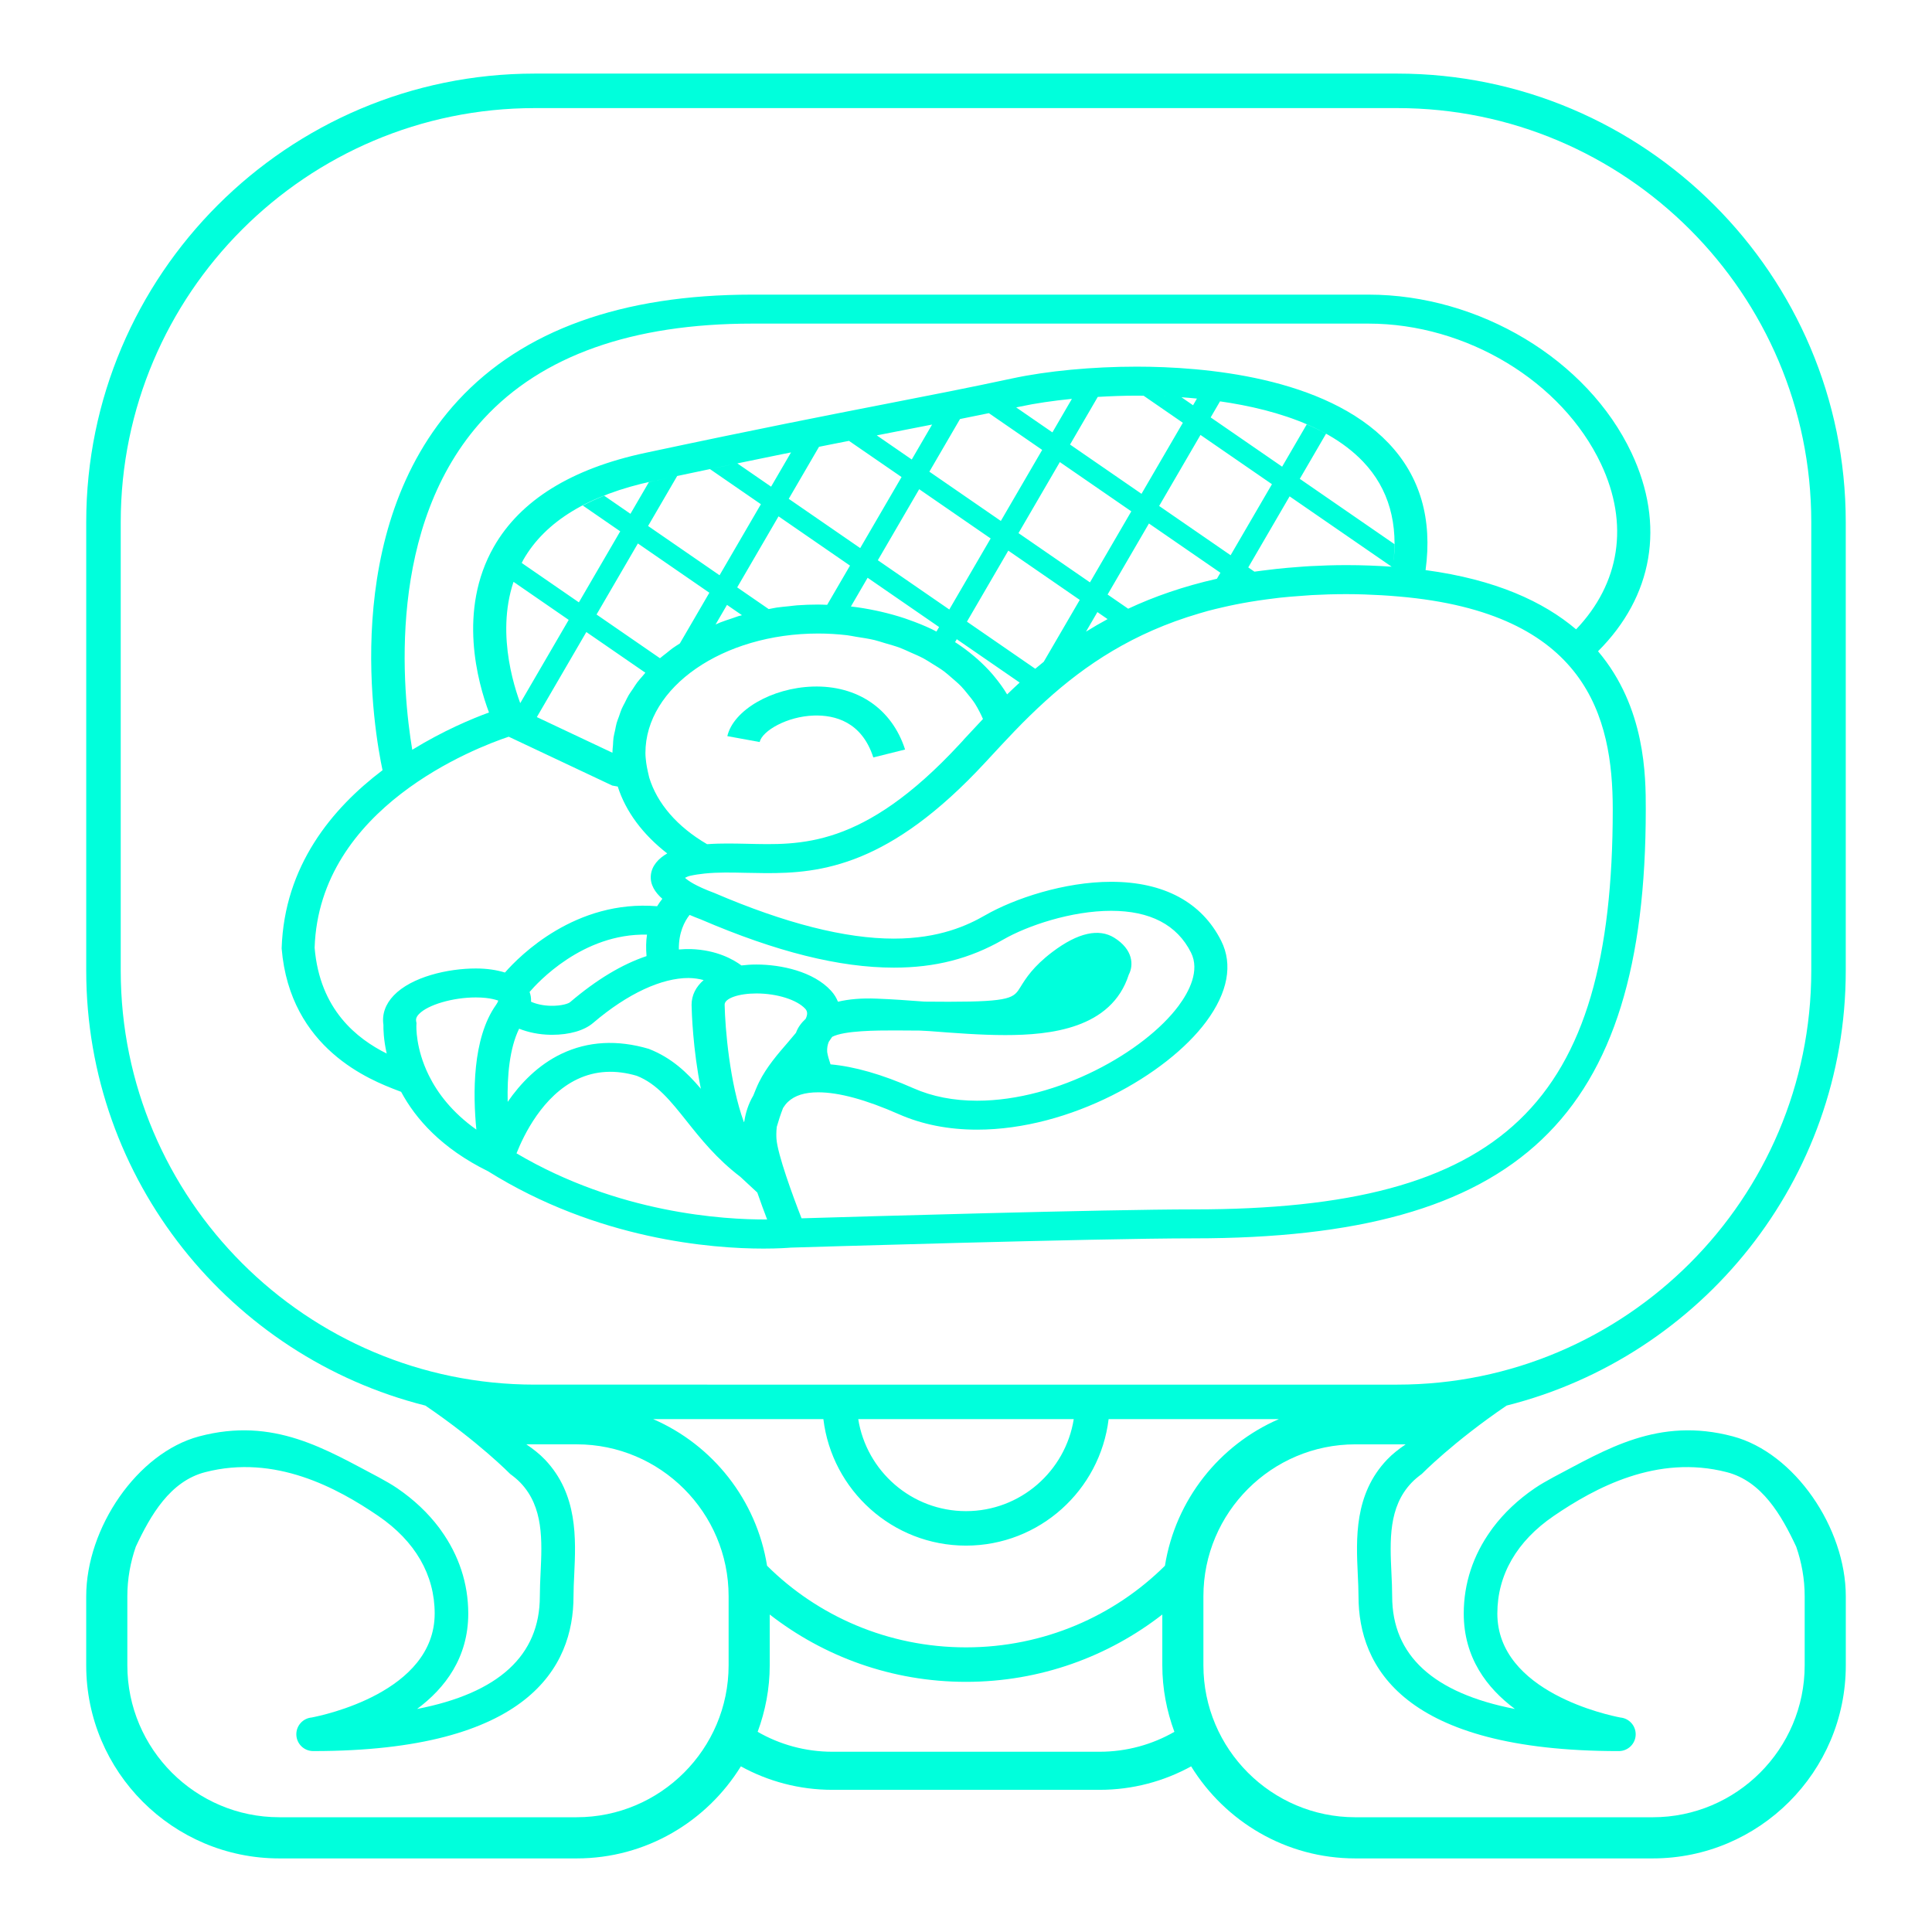 <svg fill="#00FFDC" xmlns="http://www.w3.org/2000/svg" xmlns:xlink="http://www.w3.org/1999/xlink" version="1.1" x="0px" y="0px" viewBox="0 0 100 100" enable-background="new 0 0 100 100" xml:space="preserve"><g><path fill="#00FFDC" d="M73.591,76.292c0,0,1.62-1.656,4.391-3.54c10.074-2.534,17.554-11.665,17.554-22.514V27.024   c0-12.801-10.414-23.215-23.215-23.215H27.678c-12.801,0-23.215,10.414-23.215,23.215v23.215c0,10.849,7.481,19.98,17.554,22.514   c2.771,1.884,4.391,3.54,4.391,3.54c0.196,0.144,0.379,0.294,0.533,0.456c1.2,1.256,1.118,2.993,1.039,4.674   c-0.019,0.415-0.038,0.818-0.038,1.202c0,3.061-2.133,5.012-6.354,5.831c1.457-1.083,2.649-2.664,2.649-4.938   c0-1.563-0.491-3.026-1.406-4.299c-0.037-0.052-0.071-0.098-0.108-0.151c-0.571-0.756-1.293-1.443-2.161-2.036   c-0.297-0.203-0.624-0.384-0.951-0.564c-2.735-1.437-5.434-3.15-9.305-2.121c-3.195,0.85-5.844,4.734-5.844,8.279v3.572   c0,5.51,4.483,9.993,9.993,9.993h15.392c3.592,0,6.738-1.912,8.5-4.765c1.399,0.769,3.013,1.215,4.738,1.215h13.83   c1.724,0,3.339-0.446,4.738-1.215c1.762,2.853,4.908,4.765,8.5,4.765h15.392c5.51,0,9.993-4.483,9.993-9.993v-3.572   c0-3.544-2.649-7.429-5.844-8.279c-3.872-1.029-6.57,0.684-9.305,2.121c-0.328,0.18-0.654,0.361-0.951,0.564   c-0.869,0.593-1.591,1.28-2.161,2.036c-0.038,0.054-0.071,0.099-0.108,0.151c-0.915,1.273-1.406,2.736-1.406,4.299   c0,2.274,1.192,3.855,2.649,4.938c-4.221-0.819-6.354-2.77-6.354-5.831c0-0.384-0.018-0.786-0.038-1.202   c-0.078-1.68-0.16-3.417,1.039-4.674C73.213,76.586,73.396,76.436,73.591,76.292z M60.297,81.043   c-2.612,2.594-6.252,4.224-10.297,4.224c-4.045,0-7.685-1.63-10.297-4.224c-0.546-3.412-2.816-6.254-5.894-7.589h8.809   c0.443,3.682,3.582,6.547,7.382,6.547c3.8,0,6.938-2.865,7.382-6.547h8.81C63.113,74.789,60.843,77.631,60.297,81.043z    M44.422,73.454h11.155c-0.43,2.694-2.763,4.762-5.577,4.762C47.186,78.216,44.853,76.148,44.422,73.454z M6.249,50.239V27.024   c0-11.816,9.613-21.429,21.429-21.429h44.644c11.816,0,21.429,9.613,21.429,21.429v23.215c0,11.816-9.613,21.429-21.429,21.429   H27.678C15.862,71.668,6.249,62.054,6.249,50.239z M29.847,94.06H14.456c-4.336,0-7.865-3.529-7.865-7.865v-3.572   c0-0.899,0.159-1.76,0.438-2.566c0.764-1.631,1.775-3.389,3.591-3.858c3.618-0.935,6.832,0.813,8.962,2.267   c1.908,1.304,2.917,3.049,2.917,5.049c0,4.074-5.795,5.274-6.371,5.383c-0.443,0.041-0.79,0.413-0.79,0.867   c0,0.48,0.39,0.87,0.871,0.87c0.004,0.001,0.01,0,0.017,0c11.124,0,13.459-4.357,13.459-8.013c0-0.357,0.018-0.733,0.037-1.12   c0.086-1.854,0.194-4.161-1.519-5.957c-0.275-0.289-0.605-0.545-0.96-0.787h2.605c4.336,0,7.865,3.529,7.865,7.865v3.572   C37.712,90.531,34.183,94.06,29.847,94.06z M56.915,90.67h-13.83c-1.414,0-2.736-0.379-3.869-1.031   c0.397-1.076,0.625-2.232,0.625-3.444v-2.628c2.783,2.166,6.305,3.485,10.16,3.485c3.855,0,7.376-1.319,10.16-3.485v2.628   c0,1.212,0.228,2.368,0.625,3.444C59.651,90.291,58.329,90.67,56.915,90.67z M71.798,75.546c-1.713,1.796-1.605,4.103-1.519,5.957   c0.018,0.387,0.037,0.763,0.037,1.12c0,3.656,2.335,8.013,13.459,8.013c0.007,0,0.013,0.001,0.017,0c0.481,0,0.871-0.39,0.871-0.87   c0-0.453-0.347-0.826-0.79-0.867c-0.576-0.109-6.371-1.31-6.371-5.383c0-2,1.009-3.746,2.917-5.049   c2.13-1.454,5.344-3.202,8.962-2.267c1.816,0.469,2.827,2.227,3.591,3.858c0.279,0.806,0.438,1.666,0.438,2.566v3.572   c0,4.336-3.529,7.865-7.865,7.865H70.153c-4.336,0-7.865-3.529-7.865-7.865v-3.572c0-4.336,3.529-7.865,7.865-7.865h2.605   C72.403,75,72.073,75.257,71.798,75.546z"></path></g><g><path fill="#00FFDC" d="M84.446,23.439c-2.275-4.822-7.873-8.189-13.613-8.189H38.93c-6.746,0-11.868,1.845-15.225,5.483   c-6.201,6.721-4.311,17.235-3.905,19.133c-2.618,1.98-5.084,4.953-5.222,9.221c0.429,5.219,4.625,6.829,6.005,7.358   c0.067,0.026,0.126,0.048,0.179,0.068c0.743,1.386,2.081,2.921,4.499,4.111c5.67,3.544,11.58,4.003,14.258,4.003   c0.772,0,1.256-0.037,1.407-0.05c0.266-0.008,15.728-0.48,20.863-0.48c16.837,0,23.396-6.229,23.396-22.216   c0-1.693-0.006-5.259-2.471-8.172C85.554,30.873,86.209,27.176,84.446,23.439z M25.034,21.678c3.016-3.27,7.692-4.928,13.897-4.928   h31.903c5.067,0,10.015,2.987,12.034,7.263c1.469,3.114,0.979,6.185-1.289,8.562c-1.686-1.43-4.159-2.578-7.792-3.067   c0.36-2.636-0.274-4.847-1.918-6.572c-3.281-3.443-9.579-3.958-13.041-3.958c-2.285,0-4.629,0.222-6.427,0.608   c-2.264,0.486-4.201,0.863-6.47,1.305c-2.984,0.582-6.697,1.305-12.528,2.549c-3.828,0.817-6.466,2.453-7.842,4.861   c-1.88,3.29-0.831,7.031-0.251,8.577c-0.882,0.323-2.364,0.941-3.972,1.93C20.844,35.851,19.944,27.194,25.034,21.678z    M69.694,29.25c-0.647,0-1.268,0.021-1.875,0.053c-0.218,0.011-0.427,0.029-0.64,0.045c-0.371,0.027-0.737,0.058-1.092,0.097   c-0.257,0.028-0.51,0.058-0.759,0.091c-0.132,0.018-0.268,0.033-0.399,0.053l-0.319-0.22l2.14-3.677l5.282,3.641   c-0.005,0-0.01,0-0.014-0.001C71.281,29.282,70.514,29.25,69.694,29.25z M49.865,38.307l-0.204,0.22   c-5.007,5.405-8.244,5.208-11.016,5.147c-0.333-0.007-0.66-0.014-0.984-0.014c-0.312,0-0.674,0.007-1.062,0.035   c-1.552-0.904-2.589-2.115-2.996-3.45l-0.068-0.295c-0.04-0.171-0.067-0.325-0.088-0.473c-0.02-0.167-0.04-0.334-0.04-0.503   c0-3.409,4.011-6.183,8.94-6.183c0.51,0,1.01,0.031,1.498,0.088c0.162,0.019,0.314,0.056,0.474,0.081   c0.32,0.05,0.642,0.097,0.948,0.17c0.183,0.044,0.354,0.105,0.532,0.157c0.267,0.078,0.537,0.151,0.791,0.246   c0.181,0.068,0.347,0.151,0.52,0.227c0.232,0.101,0.466,0.2,0.683,0.315c0.167,0.089,0.319,0.192,0.477,0.289   c0.199,0.123,0.401,0.244,0.584,0.379c0.148,0.109,0.278,0.229,0.414,0.346c0.166,0.143,0.333,0.284,0.482,0.437   c0.123,0.127,0.228,0.262,0.337,0.396c0.131,0.16,0.261,0.32,0.372,0.49c0.093,0.142,0.17,0.292,0.248,0.44   c0.063,0.119,0.118,0.241,0.171,0.363c-0.313,0.332-0.619,0.661-0.912,0.977l-0.097,0.105   C49.869,38.302,49.867,38.304,49.865,38.307z M26.278,57.032c-0.032-1.325,0.094-2.77,0.592-3.786   c0.477,0.188,1.024,0.304,1.616,0.314c0.031,0,0.062,0.001,0.092,0.001c0.893,0,1.661-0.221,2.117-0.61   c1.814-1.549,3.575-2.333,4.95-2.33c0.3,0.005,0.554,0.049,0.775,0.108c-0.395,0.343-0.624,0.777-0.624,1.284   c0.007,0.369,0.067,2.303,0.481,4.342c-0.721-0.849-1.512-1.602-2.694-2.066c-1.628-0.481-3.147-0.398-4.515,0.252   C27.84,55.126,26.931,56.088,26.278,57.032z M33.464,49.488c-1.271,0.426-2.594,1.221-3.96,2.387   c-0.072,0.063-0.416,0.194-0.985,0.185c-0.393-0.007-0.754-0.086-1.032-0.211c0.009-0.197-0.024-0.367-0.076-0.505   c0.396-0.466,2.744-3.044,6.078-2.967C33.436,48.71,33.432,49.085,33.464,49.488z M41.702,52.733   c-0.225,0.208-0.403,0.444-0.502,0.723c-0.121,0.148-0.254,0.307-0.415,0.493c-0.519,0.599-1.108,1.277-1.498,2.064   c-0.114,0.23-0.202,0.461-0.296,0.691c-0.261,0.442-0.399,0.904-0.462,1.318c-0.006,0.022-0.016,0.046-0.022,0.068   c-0.739-2.019-0.975-4.863-1-6.091c0-0.324,0.723-0.578,1.646-0.578c1.062,0,2.102,0.327,2.53,0.797   C41.801,52.35,41.808,52.507,41.702,52.733z M42.988,55.091c-0.081-0.236-0.145-0.455-0.173-0.637   c-0.015-0.208,0.021-0.377,0.081-0.527c0.061-0.086,0.121-0.172,0.176-0.259c0.628-0.33,2.322-0.333,3.258-0.333   c0.402,0,0.83,0.004,1.283,0.008l0.489,0.026c1.314,0.102,2.673,0.207,3.931,0.207c2.321,0,5.495-0.326,6.393-3.129   c0.253-0.479,0.239-1.294-0.757-1.913c-0.783-0.484-1.857-0.276-3.202,0.743c-0.995,0.755-1.373,1.366-1.649,1.813   c-0.343,0.554-0.47,0.761-3.71,0.761h-0.001l-1.25-0.007c-0.84-0.064-1.675-0.124-2.479-0.154   c-0.783-0.033-1.441,0.027-2.004,0.159c-0.078-0.189-0.185-0.378-0.357-0.566c-0.914-1.002-2.595-1.359-3.864-1.359   c-0.272,0-0.53,0.018-0.776,0.048c-0.399-0.297-1.272-0.804-2.618-0.847c-0.205-0.006-0.412,0.005-0.621,0.021   c-0.014-0.878,0.294-1.457,0.556-1.79c0.199,0.085,0.397,0.165,0.583,0.234c3.907,1.679,7.175,2.495,9.99,2.495   c2.14,0,3.94-0.462,5.666-1.455c1.244-0.716,3.521-1.486,5.579-1.486c2.023,0,3.414,0.727,4.134,2.161   c0.468,0.934-0.093,2.018-0.648,2.764c-1.754,2.358-6.237,4.904-10.424,4.904c-1.214,0-2.319-0.215-3.283-0.641   C45.638,55.6,44.208,55.201,42.988,55.091z M32.989,35.312c-0.084,0.111-0.154,0.229-0.231,0.344   c-0.073,0.109-0.153,0.215-0.219,0.327c-0.073,0.124-0.13,0.253-0.194,0.379c-0.055,0.109-0.117,0.214-0.165,0.325   c-0.054,0.126-0.093,0.256-0.138,0.385c-0.042,0.117-0.091,0.232-0.125,0.351c-0.035,0.123-0.054,0.25-0.08,0.376   c-0.028,0.129-0.063,0.255-0.082,0.386c-0.018,0.124-0.018,0.251-0.027,0.376c-0.01,0.134-0.029,0.266-0.029,0.401l-4.619-2.179   c-0.355-0.85-1.444-3.852-0.5-6.667l2.856,1.969l-2.508,4.309c0.057,0.154,0.11,0.29,0.152,0.389l0.707,0.334l2.562-4.403   l3.055,2.106c-0.051,0.057-0.098,0.117-0.147,0.175C33.167,35.101,33.072,35.203,32.989,35.312z M67.277,24.785l1.359-2.336   c-0.32-0.177-0.655-0.335-0.999-0.483l-1.274,2.189l-3.699-2.55l0.485-0.833c-0.406-0.058-0.804-0.103-1.196-0.142   c3.008,0.295,6.557,1.122,8.603,3.268c1.329,1.395,1.846,3.222,1.542,5.438c0.056-0.406,0.074-0.795,0.075-1.174L67.277,24.785z    M58.394,31.507l-1.065-0.734l2.14-3.677l3.699,2.55l-0.181,0.31C61.257,30.348,59.737,30.878,58.394,31.507z M51.477,35.029   c-0.038-0.046-0.074-0.093-0.114-0.138c-0.238-0.274-0.499-0.535-0.78-0.784c-0.052-0.046-0.105-0.091-0.158-0.136   c-0.291-0.245-0.6-0.479-0.93-0.695c-0.045-0.03-0.093-0.056-0.139-0.085c0,0,0,0,0,0c0.025,0.016,0.054,0.028,0.079,0.044   l0.087-0.15l3.255,2.244c-0.221,0.204-0.439,0.408-0.648,0.612c-0.002-0.004-0.005-0.007-0.008-0.011   C51.935,35.617,51.715,35.318,51.477,35.029z M48.233,32.567c-0.385-0.184-0.79-0.345-1.207-0.492   c-0.064-0.023-0.126-0.047-0.191-0.068c-0.404-0.135-0.822-0.25-1.25-0.349c-0.08-0.018-0.16-0.036-0.241-0.053   c-0.425-0.089-0.857-0.163-1.301-0.214l0.865-1.486l3.699,2.55l-0.137,0.235c-0.066-0.034-0.129-0.07-0.197-0.102   C48.26,32.581,48.248,32.573,48.233,32.567z M41.262,31.331c-0.142,0.01-0.278,0.032-0.418,0.046   c-0.213,0.022-0.429,0.039-0.638,0.07c-0.114,0.017-0.223,0.043-0.336,0.063c-0.028,0.005-0.056,0.01-0.084,0.016c0,0,0,0,0.001,0   l-1.63-1.123l2.14-3.677l3.699,2.55l-1.182,2.03c-0.155-0.005-0.309-0.014-0.466-0.014C41.982,31.292,41.619,31.305,41.262,31.331z    M37.899,32.003c-0.209,0.07-0.42,0.137-0.621,0.216c-0.082,0.032-0.159,0.071-0.24,0.105l0.591-1.015l0.775,0.534   c-0.064,0.019-0.132,0.032-0.196,0.052C38.103,31.928,38.003,31.969,37.899,32.003z M30.877,31.807l2.14-3.677l3.699,2.55   l-1.527,2.624c0,0,0,0,0,0c0,0,0,0,0,0v0c0,0,0,0,0,0c-0.121,0.08-0.248,0.155-0.364,0.239c-0.113,0.081-0.215,0.171-0.323,0.256   c-0.114,0.09-0.234,0.177-0.342,0.271L30.877,31.807z M36.063,32.787c0.008-0.004,0.016-0.008,0.023-0.013   c-0.002,0.001-0.004,0.002-0.006,0.003C36.074,32.781,36.068,32.784,36.063,32.787z M55.888,31.051l-1.864,3.202   c-0.149,0.12-0.296,0.24-0.439,0.362l-3.536-2.438l2.14-3.677L55.888,31.051z M52.717,27.594l2.14-3.677l3.699,2.55l-2.14,3.677   L52.717,27.594z M49.136,31.548l-3.699-2.55l2.14-3.677l3.699,2.55L49.136,31.548z M56.211,32.695l0.59-1.014l0.528,0.364   C56.942,32.255,56.569,32.471,56.211,32.695z M59.997,26.189l2.14-3.677l3.699,2.55l-2.14,3.677L59.997,26.189z M61.752,20.976   l-0.6-0.414c-0.708-0.05-1.37-0.074-1.96-0.08l2.032,1.401l-2.14,3.677l-3.699-2.55l1.435-2.466   c0.663-0.039,1.335-0.065,2.008-0.065c0.881,0,1.964,0.037,3.125,0.151L61.752,20.976z M54.472,22.38l-1.875-1.292   c-0.123,0.026-0.24,0.05-0.362,0.076c0.192-0.041,0.375-0.078,0.571-0.12c0.793-0.17,1.708-0.303,2.675-0.399L54.472,22.38z    M55.482,20.645c0.436-0.043,0.884-0.075,1.337-0.101C56.365,20.57,55.917,20.602,55.482,20.645z M51.184,21.385l2.759,1.902   l-2.14,3.677l-3.699-2.55l1.586-2.725c-0.001,0-0.001,0-0.002,0C50.184,21.59,50.679,21.489,51.184,21.385z M47.192,23.784   l-1.811-1.249c0.313-0.061,0.624-0.122,0.921-0.18c0.672-0.131,1.312-0.256,1.943-0.38L47.192,23.784z M46.664,24.692l-2.14,3.677   l-3.699-2.55l1.568-2.694c-0.463,0.092-0.945,0.189-1.449,0.291l-1.032,1.774l-1.748-1.205c-0.453,0.094-0.931,0.193-1.417,0.295   l2.637,1.818l-2.14,3.677l-3.699-2.55l1.506-2.588c-0.411,0.087-0.811,0.171-1.245,0.264c-0.076,0.016-0.145,0.038-0.22,0.055   l-0.954,1.639l-1.359-0.937c-0.392,0.155-0.759,0.326-1.107,0.508l1.937,1.335l-2.14,3.677l-2.958-2.039   c0.029-0.054,0.052-0.109,0.082-0.163c1.14-1.997,3.401-3.368,6.718-4.076c5.217-1.113,8.729-1.808,11.547-2.358   c-0.452,0.088-0.917,0.179-1.409,0.276L46.664,24.692z M26.58,30.116c0.111-0.33,0.254-0.657,0.426-0.978   C26.835,29.459,26.691,29.785,26.58,30.116z M16.285,49.055c0.237-7.266,8.352-10.356,10.046-10.923l5.36,2.528l0.284,0.052   c0.413,1.297,1.298,2.481,2.561,3.462c-0.451,0.256-0.806,0.641-0.849,1.134c-0.042,0.478,0.213,0.876,0.596,1.214   c-0.091,0.116-0.182,0.238-0.27,0.384c-4.212-0.35-7.106,2.551-7.876,3.432c-0.424-0.131-0.922-0.21-1.507-0.21   c-1.448,0-3.323,0.431-4.247,1.393c-0.433,0.45-0.618,0.976-0.537,1.522c-0.005,0.208,0.005,0.756,0.17,1.489   C18.49,53.768,16.553,52.278,16.285,49.055z M22.204,55.679l0.005-0.002c-0.005-0.009-0.013-0.015-0.018-0.024   c-0.684-1.39-0.643-2.526-0.638-2.611l0.005-0.085l-0.016-0.084c-0.019-0.097-0.017-0.219,0.145-0.387   c0.463-0.481,1.754-0.859,2.94-0.859c0.812,0,1.146,0.171,1.159,0.161c0,0-0.003,0.071-0.114,0.228   c-1.231,1.737-1.194,4.629-1.016,6.452C23.396,57.575,22.65,56.576,22.204,55.679z M26.735,59.697   c0.371-0.941,1.354-2.984,3.148-3.838c0.945-0.448,1.978-0.499,3.077-0.175c1.044,0.411,1.757,1.309,2.583,2.347   c0.738,0.928,1.56,1.953,2.774,2.878l0.881,0.817c0.176,0.507,0.355,0.993,0.509,1.394C37.447,63.133,31.993,62.802,26.735,59.697z    M61.788,62.598c-4.585,0-17.319,0.373-20.3,0.462c-0.467-1.197-1.237-3.305-1.298-4.109c-0.009-0.118-0.016-0.352,0.016-0.627   c0.09-0.313,0.194-0.638,0.324-0.972c0.071-0.113,0.152-0.223,0.255-0.32c0.354-0.332,0.866-0.494,1.566-0.494   c1.067,0,2.47,0.381,4.171,1.132c1.204,0.531,2.567,0.801,4.051,0.801c4.823,0,9.816-2.839,11.855-5.585   c1.126-1.515,1.396-2.963,0.781-4.188c-1.004-2-2.974-3.056-5.698-3.056c-2.422,0-5.018,0.87-6.516,1.731   c-0.903,0.52-2.376,1.21-4.729,1.21c-2.513,0-5.621-0.788-9.281-2.359c-1.005-0.373-1.389-0.653-1.529-0.787   c0.072-0.041,0.171-0.084,0.266-0.105c0.237-0.053,0.486-0.09,0.755-0.118l0.011-0.001c0.342-0.035,0.686-0.048,1.035-0.05   c0.006,0,0.012,0,0.019,0c0.349-0.002,0.702,0.006,1.061,0.014c0.315,0.007,0.637,0.013,0.965,0.015   c2.961,0.025,6.486-0.391,11.42-5.718l0.205-0.221c0.421-0.455,0.861-0.931,1.325-1.414c0.513-0.534,1.051-1.06,1.616-1.573l0,0   c0,0,0,0,0,0c2.051-1.859,4.524-3.514,7.935-4.514c0.15-0.044,0.298-0.089,0.452-0.131c0.25-0.067,0.509-0.128,0.769-0.188   c0.225-0.052,0.451-0.102,0.684-0.148c0.234-0.047,0.472-0.09,0.714-0.131c0.283-0.048,0.573-0.09,0.867-0.13   c0.222-0.03,0.443-0.06,0.671-0.085c0.353-0.039,0.72-0.068,1.09-0.094c0.194-0.014,0.382-0.032,0.58-0.043   c0.58-0.031,1.176-0.05,1.798-0.05c0.639,0,1.233,0.025,1.815,0.057c0.3,0.017,0.598,0.04,0.894,0.066   c9.724,0.836,11.073,6.24,11.073,11.008C83.476,57.177,77.801,62.598,61.788,62.598z"></path><path fill="#00FFDC" d="M42.069,35.537c-2.12,0.067-4.105,1.218-4.423,2.565l1.673,0.305c0.138-0.585,1.423-1.327,2.811-1.371   c1.079-0.031,2.473,0.315,3.073,2.169l1.644-0.41C46.165,36.681,44.376,35.465,42.069,35.537z"></path></g></svg>